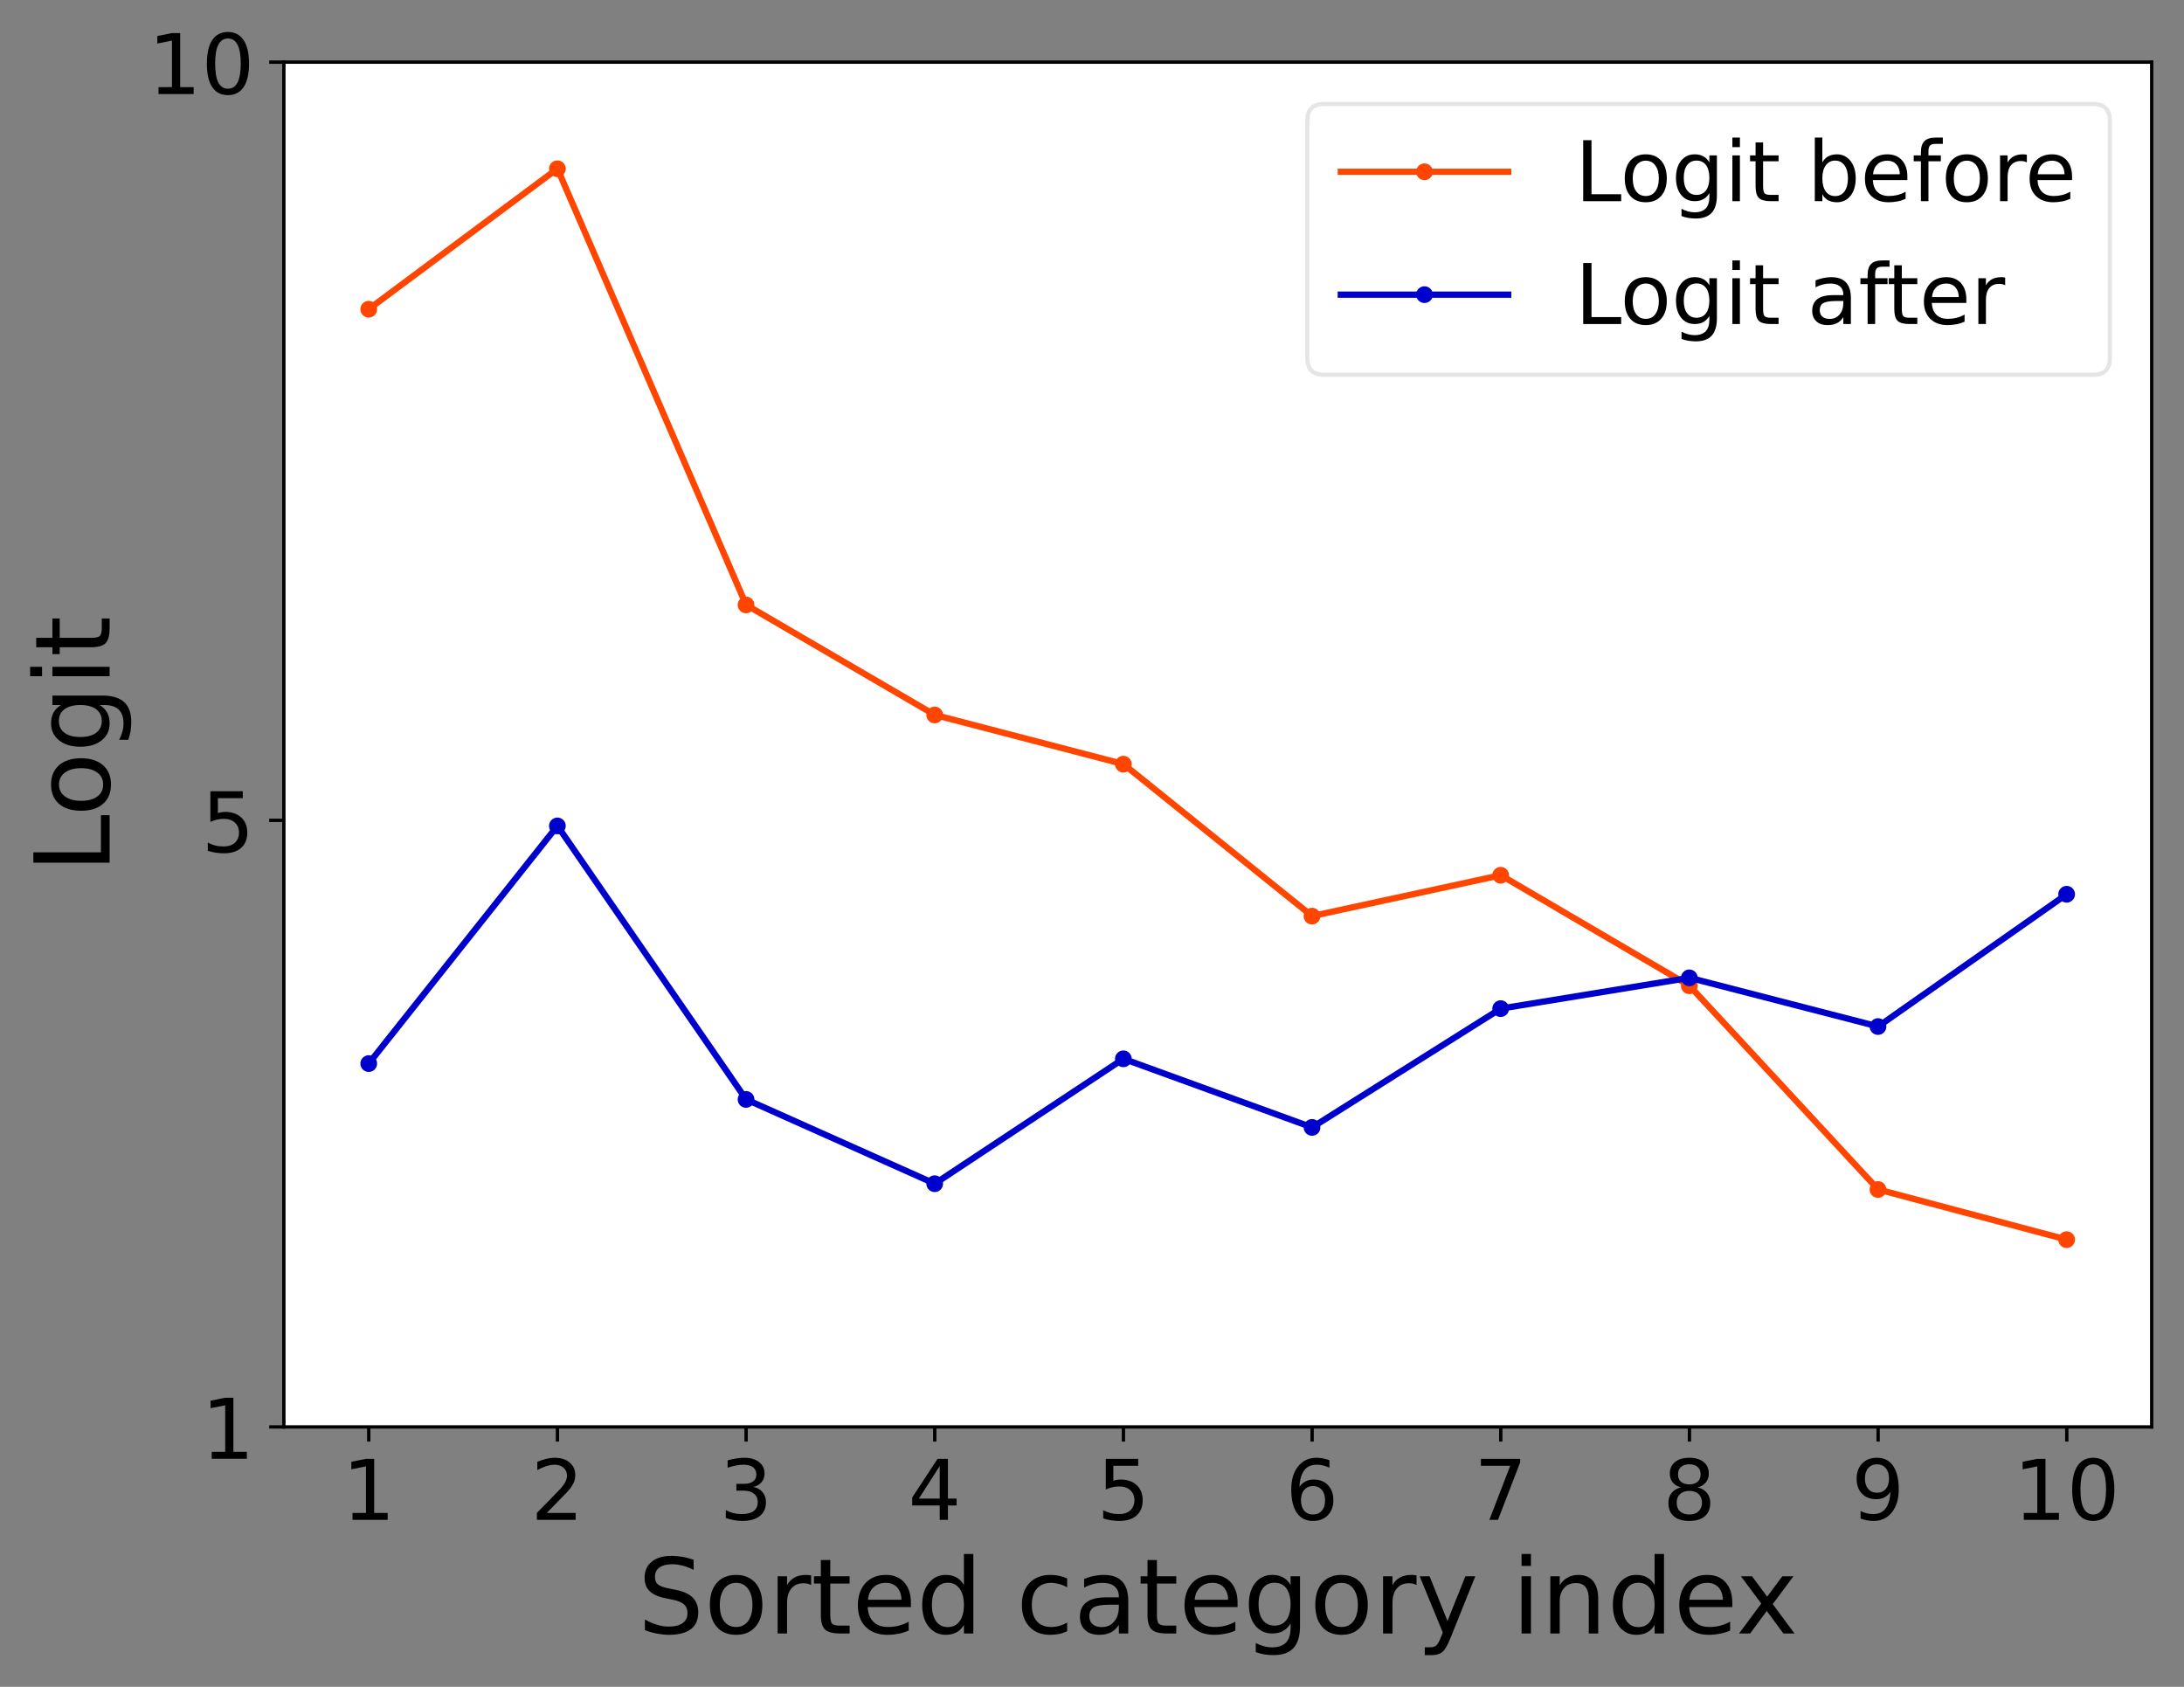 <?xml version="1.0" encoding="UTF-8"?>
<svg xmlns="http://www.w3.org/2000/svg" xmlns:xlink="http://www.w3.org/1999/xlink" width="521.441pt" height="402.724pt" viewBox="0 0 521.441 402.724" version="1.2">
<rect x="0" y="0" width="521.441" height="402.724" fill="#808080" stroke="none"/>
<defs>
<g>
<symbol overflow="visible" id="glyph0-0">
<path style="stroke:none;" d="M 2.477 -1.66 L 5.695 -1.66 L 5.695 -12.766 L 2.199 -12.066 L 2.199 -13.863 L 5.676 -14.562 L 7.652 -14.562 L 7.652 -1.66 L 10.867 -1.66 L 10.867 0 L 2.477 0 Z M 2.477 -1.66 "/>
</symbol>
<symbol overflow="visible" id="glyph0-1">
<path style="stroke:none;" d="M 3.836 -1.66 L 10.707 -1.66 L 10.707 0 L 1.457 0 L 1.457 -1.66 C 2.199 -2.418 3.215 -3.457 4.516 -4.773 C 5.793 -6.074 6.613 -6.914 6.953 -7.293 C 7.594 -7.992 8.031 -8.59 8.27 -9.09 C 8.512 -9.57 8.652 -10.07 8.652 -10.547 C 8.652 -11.309 8.371 -11.945 7.832 -12.426 C 7.293 -12.906 6.594 -13.164 5.715 -13.164 C 5.094 -13.164 4.434 -13.047 3.758 -12.848 C 3.078 -12.625 2.336 -12.309 1.559 -11.867 L 1.559 -13.863 C 2.359 -14.184 3.098 -14.426 3.777 -14.586 C 4.457 -14.746 5.094 -14.824 5.676 -14.824 C 7.172 -14.824 8.371 -14.445 9.27 -13.684 C 10.168 -12.926 10.629 -11.926 10.629 -10.668 C 10.629 -10.07 10.508 -9.488 10.289 -8.969 C 10.07 -8.43 9.668 -7.793 9.07 -7.074 C 8.91 -6.871 8.391 -6.332 7.512 -5.434 C 6.633 -4.535 5.414 -3.277 3.836 -1.66 Z M 3.836 -1.66 "/>
</symbol>
<symbol overflow="visible" id="glyph0-2">
<path style="stroke:none;" d="M 8.109 -7.852 C 9.051 -7.652 9.789 -7.23 10.309 -6.594 C 10.828 -5.953 11.109 -5.156 11.109 -4.234 C 11.109 -2.797 10.609 -1.68 9.629 -0.898 C 8.629 -0.121 7.23 0.258 5.414 0.258 C 4.793 0.258 4.156 0.199 3.516 0.078 C 2.875 -0.02 2.199 -0.199 1.52 -0.441 L 1.52 -2.336 C 2.059 -2.02 2.656 -1.777 3.316 -1.617 C 3.957 -1.457 4.637 -1.379 5.355 -1.379 C 6.594 -1.379 7.531 -1.617 8.172 -2.098 C 8.812 -2.578 9.148 -3.297 9.148 -4.234 C 9.148 -5.074 8.852 -5.754 8.25 -6.234 C 7.652 -6.711 6.812 -6.973 5.734 -6.973 L 4.035 -6.973 L 4.035 -8.59 L 5.812 -8.59 C 6.773 -8.59 7.512 -8.77 8.031 -9.172 C 8.551 -9.551 8.812 -10.109 8.812 -10.848 C 8.812 -11.586 8.531 -12.168 8.012 -12.566 C 7.473 -12.965 6.711 -13.164 5.734 -13.164 C 5.195 -13.164 4.613 -13.105 3.996 -12.984 C 3.375 -12.867 2.695 -12.688 1.957 -12.445 L 1.957 -14.203 C 2.695 -14.406 3.395 -14.562 4.055 -14.664 C 4.695 -14.766 5.312 -14.824 5.914 -14.824 C 7.391 -14.824 8.57 -14.484 9.449 -13.805 C 10.328 -13.125 10.77 -12.207 10.77 -11.047 C 10.77 -10.25 10.527 -9.57 10.07 -9.012 C 9.609 -8.449 8.949 -8.051 8.109 -7.852 Z M 8.109 -7.852 "/>
</symbol>
<symbol overflow="visible" id="glyph0-3">
<path style="stroke:none;" d="M 7.551 -12.848 L 2.578 -5.074 L 7.551 -5.074 Z M 7.031 -14.562 L 9.512 -14.562 L 9.512 -5.074 L 11.586 -5.074 L 11.586 -3.438 L 9.512 -3.438 L 9.512 0 L 7.551 0 L 7.551 -3.438 L 0.98 -3.438 L 0.98 -5.336 Z M 7.031 -14.562 "/>
</symbol>
<symbol overflow="visible" id="glyph0-4">
<path style="stroke:none;" d="M 2.156 -14.562 L 9.891 -14.562 L 9.891 -12.906 L 3.957 -12.906 L 3.957 -9.328 C 4.234 -9.43 4.535 -9.512 4.816 -9.551 C 5.094 -9.59 5.395 -9.629 5.676 -9.629 C 7.293 -9.629 8.57 -9.172 9.531 -8.293 C 10.488 -7.391 10.969 -6.191 10.969 -4.676 C 10.969 -3.098 10.469 -1.879 9.488 -1.02 C 8.512 -0.16 7.133 0.258 5.375 0.258 C 4.754 0.258 4.137 0.199 3.496 0.121 C 2.855 0.02 2.219 -0.121 1.539 -0.34 L 1.539 -2.316 C 2.117 -1.996 2.719 -1.758 3.355 -1.598 C 3.977 -1.438 4.637 -1.379 5.336 -1.379 C 6.453 -1.379 7.352 -1.66 8.012 -2.258 C 8.652 -2.855 8.992 -3.656 8.992 -4.676 C 8.992 -5.676 8.652 -6.473 8.012 -7.074 C 7.352 -7.672 6.453 -7.973 5.336 -7.973 C 4.816 -7.973 4.277 -7.91 3.758 -7.793 C 3.238 -7.672 2.695 -7.492 2.156 -7.254 Z M 2.156 -14.562 "/>
</symbol>
<symbol overflow="visible" id="glyph0-5">
<path style="stroke:none;" d="M 6.594 -8.07 C 5.715 -8.07 5.016 -7.75 4.496 -7.152 C 3.977 -6.555 3.715 -5.715 3.715 -4.676 C 3.715 -3.617 3.977 -2.777 4.496 -2.176 C 5.016 -1.578 5.715 -1.277 6.594 -1.277 C 7.473 -1.277 8.172 -1.578 8.691 -2.176 C 9.211 -2.777 9.469 -3.617 9.469 -4.676 C 9.469 -5.715 9.211 -6.555 8.691 -7.152 C 8.172 -7.75 7.473 -8.07 6.594 -8.07 Z M 10.508 -14.246 L 10.508 -12.445 C 10.008 -12.688 9.512 -12.867 9.012 -12.984 C 8.492 -13.105 7.992 -13.164 7.512 -13.164 C 6.191 -13.164 5.195 -12.727 4.516 -11.848 C 3.836 -10.969 3.438 -9.629 3.355 -7.871 C 3.734 -8.43 4.215 -8.871 4.793 -9.172 C 5.375 -9.469 6.012 -9.629 6.711 -9.629 C 8.172 -9.629 9.328 -9.172 10.168 -8.293 C 11.008 -7.41 11.449 -6.191 11.449 -4.676 C 11.449 -3.176 10.988 -1.977 10.109 -1.078 C 9.23 -0.18 8.051 0.258 6.594 0.258 C 4.914 0.258 3.617 -0.379 2.738 -1.66 C 1.84 -2.938 1.398 -4.816 1.398 -7.273 C 1.398 -9.57 1.938 -11.406 3.035 -12.766 C 4.117 -14.125 5.594 -14.824 7.434 -14.824 C 7.91 -14.824 8.41 -14.766 8.93 -14.684 C 9.43 -14.586 9.949 -14.445 10.508 -14.246 Z M 10.508 -14.246 "/>
</symbol>
<symbol overflow="visible" id="glyph0-6">
<path style="stroke:none;" d="M 1.637 -14.562 L 11.008 -14.562 L 11.008 -13.727 L 5.715 0 L 3.656 0 L 8.629 -12.906 L 1.637 -12.906 Z M 1.637 -14.562 "/>
</symbol>
<symbol overflow="visible" id="glyph0-7">
<path style="stroke:none;" d="M 6.352 -6.914 C 5.414 -6.914 4.676 -6.652 4.137 -6.152 C 3.598 -5.652 3.336 -4.977 3.336 -4.094 C 3.336 -3.215 3.598 -2.516 4.137 -2.02 C 4.676 -1.52 5.414 -1.277 6.352 -1.277 C 7.273 -1.277 8.012 -1.52 8.551 -2.039 C 9.09 -2.539 9.371 -3.215 9.371 -4.094 C 9.371 -4.977 9.09 -5.652 8.57 -6.152 C 8.031 -6.652 7.293 -6.914 6.352 -6.914 Z M 4.375 -7.75 C 3.535 -7.953 2.875 -8.352 2.398 -8.93 C 1.918 -9.512 1.699 -10.211 1.699 -11.047 C 1.699 -12.207 2.098 -13.125 2.938 -13.805 C 3.758 -14.484 4.895 -14.824 6.352 -14.824 C 7.793 -14.824 8.93 -14.484 9.77 -13.805 C 10.59 -13.125 11.008 -12.207 11.008 -11.047 C 11.008 -10.211 10.77 -9.512 10.289 -8.93 C 9.809 -8.352 9.172 -7.953 8.332 -7.75 C 9.27 -7.531 10.008 -7.094 10.547 -6.453 C 11.066 -5.812 11.348 -5.016 11.348 -4.094 C 11.348 -2.676 10.91 -1.598 10.051 -0.859 C 9.172 -0.102 7.93 0.258 6.332 0.258 C 4.734 0.258 3.496 -0.102 2.637 -0.859 C 1.777 -1.598 1.359 -2.676 1.359 -4.094 C 1.359 -5.016 1.617 -5.812 2.156 -6.453 C 2.676 -7.094 3.418 -7.531 4.375 -7.75 Z M 3.656 -10.867 C 3.656 -10.109 3.875 -9.512 4.355 -9.09 C 4.836 -8.672 5.492 -8.473 6.352 -8.473 C 7.191 -8.473 7.852 -8.672 8.332 -9.09 C 8.812 -9.512 9.051 -10.109 9.051 -10.867 C 9.051 -11.629 8.812 -12.207 8.332 -12.625 C 7.852 -13.047 7.191 -13.266 6.352 -13.266 C 5.492 -13.266 4.836 -13.047 4.355 -12.625 C 3.875 -12.207 3.656 -11.629 3.656 -10.867 Z M 3.656 -10.867 "/>
</symbol>
<symbol overflow="visible" id="glyph0-8">
<path style="stroke:none;" d="M 2.199 -0.301 L 2.199 -2.098 C 2.676 -1.859 3.176 -1.68 3.695 -1.559 C 4.195 -1.438 4.695 -1.379 5.195 -1.379 C 6.473 -1.379 7.473 -1.797 8.152 -2.676 C 8.832 -3.555 9.23 -4.875 9.352 -6.672 C 8.949 -6.113 8.473 -5.676 7.91 -5.375 C 7.332 -5.074 6.691 -4.934 5.992 -4.934 C 4.516 -4.934 3.355 -5.375 2.516 -6.254 C 1.68 -7.133 1.258 -8.332 1.258 -9.871 C 1.258 -11.348 1.699 -12.547 2.578 -13.465 C 3.457 -14.363 4.637 -14.824 6.113 -14.824 C 7.793 -14.824 9.09 -14.164 9.969 -12.887 C 10.848 -11.586 11.309 -9.711 11.309 -7.273 C 11.309 -4.953 10.75 -3.137 9.668 -1.777 C 8.57 -0.418 7.113 0.258 5.273 0.258 C 4.773 0.258 4.277 0.199 3.777 0.121 C 3.258 0.039 2.738 -0.102 2.199 -0.301 Z M 6.113 -6.473 C 6.992 -6.473 7.691 -6.773 8.211 -7.371 C 8.73 -7.973 8.992 -8.812 8.992 -9.871 C 8.992 -10.91 8.73 -11.746 8.211 -12.348 C 7.691 -12.945 6.992 -13.266 6.113 -13.266 C 5.234 -13.266 4.535 -12.945 4.016 -12.348 C 3.496 -11.746 3.238 -10.91 3.238 -9.871 C 3.238 -8.812 3.496 -7.973 4.016 -7.371 C 4.535 -6.773 5.234 -6.473 6.113 -6.473 Z M 6.113 -6.473 "/>
</symbol>
<symbol overflow="visible" id="glyph0-9">
<path style="stroke:none;" d="M 6.352 -13.266 C 5.336 -13.266 4.574 -12.766 4.055 -11.766 C 3.535 -10.77 3.297 -9.27 3.297 -7.273 C 3.297 -5.273 3.535 -3.777 4.055 -2.777 C 4.574 -1.777 5.336 -1.277 6.352 -1.277 C 7.371 -1.277 8.133 -1.777 8.652 -2.777 C 9.148 -3.777 9.41 -5.273 9.41 -7.273 C 9.41 -9.27 9.148 -10.77 8.652 -11.766 C 8.133 -12.766 7.371 -13.266 6.352 -13.266 Z M 6.352 -14.824 C 7.973 -14.824 9.211 -14.164 10.09 -12.887 C 10.949 -11.586 11.387 -9.711 11.387 -7.273 C 11.387 -4.816 10.949 -2.938 10.09 -1.66 C 9.211 -0.379 7.973 0.258 6.332 0.258 C 4.695 0.258 3.457 -0.379 2.598 -1.66 C 1.738 -2.938 1.32 -4.816 1.32 -7.273 C 1.32 -9.711 1.738 -11.586 2.598 -12.887 C 3.457 -14.164 4.715 -14.824 6.352 -14.824 Z M 6.352 -14.824 "/>
</symbol>
<symbol overflow="visible" id="glyph0-10">
<path style="stroke:none;" d="M 1.957 -14.562 L 3.938 -14.562 L 3.938 -1.66 L 11.027 -1.66 L 11.027 0 L 1.957 0 Z M 1.957 -14.562 "/>
</symbol>
<symbol overflow="visible" id="glyph0-11">
<path style="stroke:none;" d="M 6.113 -9.668 C 5.156 -9.668 4.395 -9.289 3.836 -8.531 C 3.277 -7.773 2.996 -6.754 2.996 -5.453 C 2.996 -4.137 3.258 -3.117 3.816 -2.359 C 4.375 -1.598 5.133 -1.238 6.113 -1.238 C 7.074 -1.238 7.832 -1.598 8.391 -2.359 C 8.949 -3.117 9.23 -4.137 9.23 -5.453 C 9.23 -6.734 8.949 -7.773 8.391 -8.531 C 7.832 -9.289 7.074 -9.668 6.113 -9.668 Z M 6.113 -11.188 C 7.672 -11.188 8.891 -10.668 9.789 -9.668 C 10.668 -8.652 11.129 -7.254 11.129 -5.453 C 11.129 -3.656 10.668 -2.258 9.789 -1.258 C 8.891 -0.238 7.672 0.258 6.113 0.258 C 4.535 0.258 3.297 -0.238 2.418 -1.258 C 1.539 -2.258 1.098 -3.656 1.098 -5.453 C 1.098 -7.254 1.539 -8.652 2.418 -9.668 C 3.297 -10.668 4.535 -11.188 6.113 -11.188 Z M 6.113 -11.188 "/>
</symbol>
<symbol overflow="visible" id="glyph0-12">
<path style="stroke:none;" d="M 9.07 -5.594 C 9.07 -6.871 8.789 -7.891 8.27 -8.609 C 7.73 -9.328 6.973 -9.691 6.012 -9.691 C 5.055 -9.691 4.297 -9.328 3.758 -8.609 C 3.215 -7.891 2.957 -6.871 2.957 -5.594 C 2.957 -4.297 3.215 -3.297 3.758 -2.578 C 4.297 -1.859 5.055 -1.5 6.012 -1.5 C 6.973 -1.5 7.73 -1.859 8.27 -2.578 C 8.789 -3.297 9.07 -4.297 9.07 -5.594 Z M 10.867 -1.359 C 10.867 0.48 10.449 1.859 9.629 2.777 C 8.789 3.676 7.531 4.137 5.832 4.137 C 5.195 4.137 4.613 4.074 4.055 3.996 C 3.496 3.895 2.938 3.758 2.418 3.555 L 2.418 1.816 C 2.938 2.098 3.457 2.297 3.977 2.438 C 4.496 2.578 5.016 2.656 5.555 2.656 C 6.711 2.656 7.594 2.336 8.191 1.738 C 8.77 1.117 9.07 0.199 9.07 -1.039 L 9.07 -1.918 C 8.691 -1.277 8.211 -0.801 7.633 -0.48 C 7.051 -0.16 6.375 0 5.574 0 C 4.215 0 3.137 -0.5 2.316 -1.52 C 1.5 -2.539 1.098 -3.895 1.098 -5.594 C 1.098 -7.273 1.5 -8.629 2.316 -9.648 C 3.137 -10.668 4.215 -11.188 5.574 -11.188 C 6.375 -11.188 7.051 -11.027 7.633 -10.707 C 8.211 -10.391 8.691 -9.91 9.07 -9.27 L 9.07 -10.93 L 10.867 -10.93 Z M 10.867 -1.359 "/>
</symbol>
<symbol overflow="visible" id="glyph0-13">
<path style="stroke:none;" d="M 1.879 -10.93 L 3.676 -10.93 L 3.676 0 L 1.879 0 Z M 1.879 -15.184 L 3.676 -15.184 L 3.676 -12.906 L 1.879 -12.906 Z M 1.879 -15.184 "/>
</symbol>
<symbol overflow="visible" id="glyph0-14">
<path style="stroke:none;" d="M 3.656 -14.023 L 3.656 -10.93 L 7.352 -10.93 L 7.352 -9.531 L 3.656 -9.531 L 3.656 -3.598 C 3.656 -2.695 3.777 -2.117 4.016 -1.879 C 4.254 -1.617 4.754 -1.5 5.516 -1.5 L 7.352 -1.5 L 7.352 0 L 5.516 0 C 4.117 0 3.156 -0.258 2.637 -0.777 C 2.117 -1.297 1.859 -2.238 1.859 -3.598 L 1.859 -9.531 L 0.539 -9.531 L 0.539 -10.93 L 1.859 -10.93 L 1.859 -14.023 Z M 3.656 -14.023 "/>
</symbol>
<symbol overflow="visible" id="glyph0-15">
<path style="stroke:none;" d=""/>
</symbol>
<symbol overflow="visible" id="glyph0-16">
<path style="stroke:none;" d="M 9.73 -5.453 C 9.73 -6.773 9.449 -7.793 8.91 -8.551 C 8.352 -9.309 7.613 -9.691 6.672 -9.691 C 5.715 -9.691 4.977 -9.309 4.434 -8.551 C 3.875 -7.793 3.617 -6.773 3.617 -5.453 C 3.617 -4.137 3.875 -3.098 4.434 -2.336 C 4.977 -1.578 5.715 -1.219 6.672 -1.219 C 7.613 -1.219 8.352 -1.578 8.91 -2.336 C 9.449 -3.098 9.73 -4.137 9.73 -5.453 Z M 3.617 -9.27 C 3.977 -9.91 4.457 -10.391 5.035 -10.707 C 5.613 -11.027 6.312 -11.188 7.113 -11.188 C 8.43 -11.188 9.512 -10.648 10.348 -9.609 C 11.168 -8.551 11.586 -7.172 11.586 -5.453 C 11.586 -3.734 11.168 -2.336 10.348 -1.297 C 9.512 -0.258 8.43 0.258 7.113 0.258 C 6.312 0.258 5.613 0.102 5.035 -0.199 C 4.457 -0.5 3.977 -0.98 3.617 -1.637 L 3.617 0 L 1.816 0 L 1.816 -15.184 L 3.617 -15.184 Z M 3.617 -9.27 "/>
</symbol>
<symbol overflow="visible" id="glyph0-17">
<path style="stroke:none;" d="M 11.227 -5.914 L 11.227 -5.035 L 2.977 -5.035 C 3.059 -3.797 3.418 -2.836 4.094 -2.199 C 4.754 -1.559 5.676 -1.238 6.871 -1.238 C 7.551 -1.238 8.23 -1.32 8.871 -1.477 C 9.512 -1.637 10.168 -1.898 10.809 -2.258 L 10.809 -0.559 C 10.168 -0.281 9.512 -0.059 8.832 0.059 C 8.152 0.18 7.453 0.258 6.773 0.258 C 5.016 0.258 3.637 -0.238 2.617 -1.238 C 1.598 -2.238 1.098 -3.617 1.098 -5.355 C 1.098 -7.133 1.578 -8.551 2.539 -9.609 C 3.496 -10.648 4.816 -11.188 6.453 -11.188 C 7.93 -11.188 9.09 -10.707 9.949 -9.77 C 10.789 -8.812 11.227 -7.531 11.227 -5.914 Z M 9.43 -6.434 C 9.41 -7.41 9.129 -8.191 8.609 -8.789 C 8.07 -9.371 7.352 -9.668 6.473 -9.668 C 5.473 -9.668 4.676 -9.371 4.074 -8.812 C 3.477 -8.25 3.117 -7.453 3.035 -6.434 Z M 9.43 -6.434 "/>
</symbol>
<symbol overflow="visible" id="glyph0-18">
<path style="stroke:none;" d="M 7.41 -15.184 L 7.41 -13.684 L 5.695 -13.684 C 5.055 -13.684 4.594 -13.547 4.355 -13.285 C 4.094 -13.027 3.977 -12.566 3.977 -11.887 L 3.977 -10.93 L 6.934 -10.93 L 6.934 -9.531 L 3.977 -9.531 L 3.977 0 L 2.176 0 L 2.176 -9.531 L 0.461 -9.531 L 0.461 -10.93 L 2.176 -10.93 L 2.176 -11.688 C 2.176 -12.887 2.457 -13.785 3.016 -14.344 C 3.574 -14.902 4.477 -15.184 5.715 -15.184 Z M 7.41 -15.184 "/>
</symbol>
<symbol overflow="visible" id="glyph0-19">
<path style="stroke:none;" d="M 8.211 -9.25 C 8.012 -9.371 7.793 -9.449 7.551 -9.512 C 7.312 -9.551 7.051 -9.59 6.773 -9.59 C 5.754 -9.59 4.977 -9.25 4.434 -8.59 C 3.875 -7.93 3.617 -6.992 3.617 -5.754 L 3.617 0 L 1.816 0 L 1.816 -10.93 L 3.617 -10.93 L 3.617 -9.23 C 3.977 -9.891 4.477 -10.391 5.074 -10.707 C 5.676 -11.027 6.414 -11.188 7.293 -11.188 C 7.41 -11.188 7.551 -11.168 7.711 -11.168 C 7.852 -11.148 8.012 -11.129 8.211 -11.09 Z M 8.211 -9.25 "/>
</symbol>
<symbol overflow="visible" id="glyph0-20">
<path style="stroke:none;" d="M 6.852 -5.492 C 5.395 -5.492 4.395 -5.312 3.836 -4.996 C 3.277 -4.656 2.996 -4.094 2.996 -3.297 C 2.996 -2.656 3.195 -2.137 3.617 -1.777 C 4.035 -1.398 4.613 -1.219 5.336 -1.219 C 6.332 -1.219 7.133 -1.559 7.73 -2.277 C 8.332 -2.977 8.629 -3.914 8.629 -5.094 L 8.629 -5.492 Z M 10.43 -6.234 L 10.43 0 L 8.629 0 L 8.629 -1.66 C 8.211 -0.98 7.691 -0.5 7.094 -0.199 C 6.492 0.102 5.734 0.258 4.855 0.258 C 3.734 0.258 2.836 -0.039 2.176 -0.66 C 1.52 -1.277 1.199 -2.117 1.199 -3.176 C 1.199 -4.395 1.598 -5.312 2.438 -5.953 C 3.258 -6.574 4.477 -6.895 6.113 -6.895 L 8.629 -6.895 L 8.629 -7.074 C 8.629 -7.891 8.352 -8.531 7.812 -8.992 C 7.273 -9.43 6.512 -9.668 5.535 -9.668 C 4.895 -9.668 4.297 -9.59 3.695 -9.43 C 3.098 -9.27 2.539 -9.051 1.996 -8.77 L 1.996 -10.43 C 2.637 -10.668 3.277 -10.867 3.895 -10.988 C 4.516 -11.109 5.113 -11.188 5.715 -11.188 C 7.293 -11.188 8.473 -10.77 9.25 -9.949 C 10.027 -9.129 10.43 -7.891 10.43 -6.234 Z M 10.43 -6.234 "/>
</symbol>
<symbol overflow="visible" id="glyph1-0">
<path style="stroke:none;" d="M 13.359 -17.605 L 13.359 -15.207 C 12.41 -15.656 11.539 -15.984 10.715 -16.207 C 9.863 -16.406 9.066 -16.531 8.316 -16.531 C 6.969 -16.531 5.918 -16.258 5.195 -15.758 C 4.469 -15.234 4.121 -14.484 4.121 -13.535 C 4.121 -12.738 4.344 -12.113 4.844 -11.711 C 5.32 -11.289 6.242 -10.965 7.594 -10.715 L 9.09 -10.414 C 10.914 -10.062 12.262 -9.441 13.137 -8.566 C 14.012 -7.668 14.461 -6.492 14.461 -5.02 C 14.461 -3.246 13.859 -1.922 12.688 -1.023 C 11.488 -0.125 9.766 0.324 7.492 0.324 C 6.617 0.324 5.695 0.227 4.719 0.051 C 3.746 -0.125 2.746 -0.398 1.723 -0.801 L 1.723 -3.348 C 2.723 -2.773 3.695 -2.348 4.645 -2.074 C 5.594 -1.773 6.543 -1.648 7.492 -1.648 C 8.891 -1.648 9.965 -1.922 10.738 -2.473 C 11.488 -3.023 11.887 -3.797 11.887 -4.844 C 11.887 -5.742 11.613 -6.441 11.062 -6.941 C 10.516 -7.441 9.613 -7.816 8.367 -8.066 L 6.867 -8.367 C 5.02 -8.715 3.695 -9.289 2.871 -10.09 C 2.047 -10.863 1.648 -11.938 1.648 -13.336 C 1.648 -14.934 2.199 -16.207 3.348 -17.133 C 4.469 -18.055 6.043 -18.531 8.043 -18.531 C 8.891 -18.531 9.738 -18.457 10.637 -18.305 C 11.512 -18.156 12.41 -17.906 13.359 -17.605 Z M 13.359 -17.605 "/>
</symbol>
<symbol overflow="visible" id="glyph1-1">
<path style="stroke:none;" d="M 7.641 -12.086 C 6.441 -12.086 5.492 -11.613 4.793 -10.664 C 4.094 -9.715 3.746 -8.441 3.746 -6.816 C 3.746 -5.168 4.07 -3.895 4.77 -2.945 C 5.469 -1.996 6.418 -1.547 7.641 -1.547 C 8.84 -1.547 9.789 -1.996 10.488 -2.945 C 11.188 -3.895 11.539 -5.168 11.539 -6.816 C 11.539 -8.414 11.188 -9.715 10.488 -10.664 C 9.789 -11.613 8.84 -12.086 7.641 -12.086 Z M 7.641 -13.984 C 9.59 -13.984 11.113 -13.336 12.238 -12.086 C 13.336 -10.812 13.91 -9.066 13.91 -6.816 C 13.91 -4.57 13.336 -2.82 12.238 -1.574 C 11.113 -0.301 9.59 0.324 7.641 0.324 C 5.668 0.324 4.121 -0.301 3.023 -1.574 C 1.922 -2.82 1.375 -4.57 1.375 -6.816 C 1.375 -9.066 1.922 -10.812 3.023 -12.086 C 4.121 -13.336 5.668 -13.984 7.641 -13.984 Z M 7.641 -13.984 "/>
</symbol>
<symbol overflow="visible" id="glyph1-2">
<path style="stroke:none;" d="M 10.266 -11.562 C 10.016 -11.711 9.738 -11.812 9.441 -11.887 C 9.141 -11.938 8.816 -11.988 8.465 -11.988 C 7.191 -11.988 6.219 -11.562 5.543 -10.738 C 4.844 -9.914 4.52 -8.742 4.52 -7.191 L 4.52 0 L 2.273 0 L 2.273 -13.66 L 4.52 -13.66 L 4.52 -11.539 C 4.969 -12.363 5.594 -12.984 6.344 -13.387 C 7.094 -13.785 8.016 -13.984 9.113 -13.984 C 9.266 -13.984 9.441 -13.961 9.641 -13.961 C 9.816 -13.934 10.016 -13.91 10.266 -13.859 Z M 10.266 -11.562 "/>
</symbol>
<symbol overflow="visible" id="glyph1-3">
<path style="stroke:none;" d="M 4.57 -17.531 L 4.57 -13.66 L 9.191 -13.66 L 9.191 -11.914 L 4.57 -11.914 L 4.57 -4.496 C 4.57 -3.371 4.719 -2.648 5.02 -2.348 C 5.32 -2.023 5.945 -1.871 6.895 -1.871 L 9.191 -1.871 L 9.191 0 L 6.895 0 C 5.145 0 3.945 -0.324 3.297 -0.973 C 2.648 -1.625 2.324 -2.797 2.324 -4.496 L 2.324 -11.914 L 0.676 -11.914 L 0.676 -13.66 L 2.324 -13.66 L 2.324 -17.531 Z M 4.57 -17.531 "/>
</symbol>
<symbol overflow="visible" id="glyph1-4">
<path style="stroke:none;" d="M 14.035 -7.391 L 14.035 -6.293 L 3.723 -6.293 C 3.82 -4.746 4.27 -3.547 5.121 -2.746 C 5.945 -1.949 7.094 -1.547 8.59 -1.547 C 9.441 -1.547 10.289 -1.648 11.09 -1.848 C 11.887 -2.047 12.711 -2.371 13.512 -2.82 L 13.512 -0.699 C 12.711 -0.352 11.887 -0.074 11.039 0.074 C 10.188 0.227 9.316 0.324 8.465 0.324 C 6.27 0.324 4.547 -0.301 3.273 -1.547 C 1.996 -2.797 1.375 -4.52 1.375 -6.691 C 1.375 -8.914 1.973 -10.688 3.172 -12.012 C 4.371 -13.312 6.02 -13.984 8.066 -13.984 C 9.914 -13.984 11.363 -13.387 12.438 -12.211 C 13.484 -11.012 14.035 -9.414 14.035 -7.391 Z M 11.789 -8.043 C 11.762 -9.266 11.414 -10.238 10.762 -10.988 C 10.09 -11.711 9.191 -12.086 8.09 -12.086 C 6.844 -12.086 5.844 -11.711 5.094 -11.012 C 4.344 -10.312 3.895 -9.316 3.797 -8.043 Z M 11.789 -8.043 "/>
</symbol>
<symbol overflow="visible" id="glyph1-5">
<path style="stroke:none;" d="M 11.336 -11.586 L 11.336 -18.98 L 13.586 -18.98 L 13.586 0 L 11.336 0 L 11.336 -2.047 C 10.863 -1.223 10.266 -0.625 9.539 -0.25 C 8.816 0.125 7.965 0.324 6.969 0.324 C 5.32 0.324 3.973 -0.324 2.922 -1.625 C 1.871 -2.922 1.375 -4.672 1.375 -6.816 C 1.375 -8.965 1.871 -10.688 2.922 -12.012 C 3.973 -13.312 5.32 -13.984 6.969 -13.984 C 7.965 -13.984 8.816 -13.785 9.539 -13.387 C 10.266 -12.984 10.863 -12.387 11.336 -11.586 Z M 3.695 -6.816 C 3.695 -5.168 4.02 -3.871 4.695 -2.922 C 5.371 -1.973 6.293 -1.523 7.492 -1.523 C 8.691 -1.523 9.613 -1.973 10.312 -2.922 C 10.988 -3.871 11.336 -5.168 11.336 -6.816 C 11.336 -8.465 10.988 -9.738 10.312 -10.688 C 9.613 -11.637 8.691 -12.113 7.492 -12.113 C 6.293 -12.113 5.371 -11.637 4.695 -10.688 C 4.02 -9.738 3.695 -8.465 3.695 -6.816 Z M 3.695 -6.816 "/>
</symbol>
<symbol overflow="visible" id="glyph1-6">
<path style="stroke:none;" d=""/>
</symbol>
<symbol overflow="visible" id="glyph1-7">
<path style="stroke:none;" d="M 12.188 -13.137 L 12.188 -11.039 C 11.539 -11.387 10.914 -11.637 10.266 -11.812 C 9.613 -11.988 8.992 -12.086 8.34 -12.086 C 6.895 -12.086 5.742 -11.613 4.945 -10.688 C 4.145 -9.766 3.746 -8.465 3.746 -6.816 C 3.746 -5.145 4.145 -3.848 4.945 -2.922 C 5.742 -1.996 6.895 -1.547 8.34 -1.547 C 8.992 -1.547 9.613 -1.625 10.266 -1.797 C 10.914 -1.973 11.539 -2.246 12.188 -2.598 L 12.188 -0.523 C 11.539 -0.227 10.887 0 10.238 0.125 C 9.566 0.25 8.84 0.324 8.09 0.324 C 6.043 0.324 4.395 -0.301 3.195 -1.598 C 1.973 -2.871 1.375 -4.621 1.375 -6.816 C 1.375 -9.039 1.973 -10.789 3.195 -12.062 C 4.422 -13.336 6.094 -13.984 8.242 -13.984 C 8.941 -13.984 9.613 -13.91 10.266 -13.762 C 10.914 -13.609 11.562 -13.41 12.188 -13.137 Z M 12.188 -13.137 "/>
</symbol>
<symbol overflow="visible" id="glyph1-8">
<path style="stroke:none;" d="M 8.566 -6.867 C 6.742 -6.867 5.492 -6.645 4.793 -6.242 C 4.094 -5.82 3.746 -5.121 3.746 -4.121 C 3.746 -3.32 3.996 -2.672 4.52 -2.223 C 5.043 -1.75 5.77 -1.523 6.668 -1.523 C 7.918 -1.523 8.914 -1.949 9.664 -2.848 C 10.414 -3.723 10.789 -4.895 10.789 -6.367 L 10.789 -6.867 Z M 13.035 -7.793 L 13.035 0 L 10.789 0 L 10.789 -2.074 C 10.266 -1.223 9.613 -0.625 8.867 -0.25 C 8.117 0.125 7.168 0.324 6.07 0.324 C 4.672 0.324 3.547 -0.051 2.723 -0.824 C 1.898 -1.598 1.5 -2.648 1.5 -3.973 C 1.5 -5.492 1.996 -6.645 3.047 -7.441 C 4.07 -8.215 5.594 -8.617 7.641 -8.617 L 10.789 -8.617 L 10.789 -8.84 C 10.789 -9.863 10.438 -10.664 9.766 -11.238 C 9.09 -11.789 8.141 -12.086 6.918 -12.086 C 6.117 -12.086 5.371 -11.988 4.621 -11.789 C 3.871 -11.586 3.172 -11.312 2.496 -10.965 L 2.496 -13.035 C 3.297 -13.336 4.094 -13.586 4.871 -13.734 C 5.645 -13.887 6.395 -13.984 7.141 -13.984 C 9.113 -13.984 10.59 -13.461 11.562 -12.438 C 12.535 -11.414 13.035 -9.863 13.035 -7.793 Z M 13.035 -7.793 "/>
</symbol>
<symbol overflow="visible" id="glyph1-9">
<path style="stroke:none;" d="M 11.336 -6.992 C 11.336 -8.59 10.988 -9.863 10.34 -10.762 C 9.664 -11.664 8.715 -12.113 7.516 -12.113 C 6.316 -12.113 5.371 -11.664 4.695 -10.762 C 4.02 -9.863 3.695 -8.59 3.695 -6.992 C 3.695 -5.371 4.02 -4.121 4.695 -3.223 C 5.371 -2.324 6.316 -1.871 7.516 -1.871 C 8.715 -1.871 9.664 -2.324 10.34 -3.223 C 10.988 -4.121 11.336 -5.371 11.336 -6.992 Z M 13.586 -1.699 C 13.586 0.598 13.062 2.324 12.035 3.473 C 10.988 4.594 9.414 5.168 7.293 5.168 C 6.492 5.168 5.77 5.094 5.07 4.996 C 4.371 4.871 3.672 4.695 3.023 4.445 L 3.023 2.273 C 3.672 2.621 4.32 2.871 4.969 3.047 C 5.617 3.223 6.27 3.32 6.941 3.32 C 8.391 3.32 9.488 2.922 10.238 2.172 C 10.965 1.398 11.336 0.25 11.336 -1.297 L 11.336 -2.398 C 10.863 -1.598 10.266 -1 9.539 -0.598 C 8.816 -0.199 7.965 0 6.969 0 C 5.27 0 3.922 -0.625 2.898 -1.898 C 1.871 -3.172 1.375 -4.871 1.375 -6.992 C 1.375 -9.09 1.871 -10.789 2.898 -12.062 C 3.922 -13.336 5.27 -13.984 6.969 -13.984 C 7.965 -13.984 8.816 -13.785 9.539 -13.387 C 10.266 -12.984 10.863 -12.387 11.336 -11.586 L 11.336 -13.66 L 13.586 -13.66 Z M 13.586 -1.699 "/>
</symbol>
<symbol overflow="visible" id="glyph1-10">
<path style="stroke:none;" d="M 8.043 1.25 C 7.391 2.848 6.77 3.922 6.168 4.422 C 5.57 4.918 4.77 5.168 3.77 5.168 L 1.973 5.168 L 1.973 3.297 L 3.297 3.297 C 3.895 3.297 4.371 3.148 4.719 2.848 C 5.07 2.547 5.445 1.871 5.867 0.773 L 6.27 -0.227 L 0.75 -13.66 L 3.121 -13.66 L 7.391 -2.973 L 11.664 -13.66 L 14.035 -13.66 Z M 8.043 1.25 "/>
</symbol>
<symbol overflow="visible" id="glyph1-11">
<path style="stroke:none;" d="M 2.348 -13.66 L 4.594 -13.66 L 4.594 0 L 2.348 0 Z M 2.348 -18.98 L 4.594 -18.98 L 4.594 -16.133 L 2.348 -16.133 Z M 2.348 -18.98 "/>
</symbol>
<symbol overflow="visible" id="glyph1-12">
<path style="stroke:none;" d="M 13.711 -8.242 L 13.711 0 L 11.461 0 L 11.461 -8.168 C 11.461 -9.465 11.188 -10.414 10.688 -11.062 C 10.188 -11.711 9.441 -12.035 8.441 -12.035 C 7.219 -12.035 6.27 -11.637 5.57 -10.863 C 4.871 -10.09 4.52 -9.039 4.52 -7.715 L 4.52 0 L 2.273 0 L 2.273 -13.66 L 4.52 -13.66 L 4.52 -11.539 C 5.043 -12.336 5.668 -12.961 6.418 -13.359 C 7.141 -13.762 7.992 -13.984 8.941 -13.984 C 10.488 -13.984 11.688 -13.484 12.488 -12.512 C 13.285 -11.539 13.711 -10.113 13.711 -8.242 Z M 13.711 -8.242 "/>
</symbol>
<symbol overflow="visible" id="glyph1-13">
<path style="stroke:none;" d="M 13.711 -13.66 L 8.766 -7.016 L 13.961 0 L 11.312 0 L 7.344 -5.371 L 3.371 0 L 0.723 0 L 6.02 -7.141 L 1.172 -13.66 L 3.82 -13.66 L 7.441 -8.789 L 11.062 -13.66 Z M 13.711 -13.66 "/>
</symbol>
<symbol overflow="visible" id="glyph2-0">
<path style="stroke:none;" d="M -18.207 -2.449 L -18.207 -4.918 L -2.074 -4.918 L -2.074 -13.785 L 0 -13.785 L 0 -2.449 Z M -18.207 -2.449 "/>
</symbol>
<symbol overflow="visible" id="glyph2-1">
<path style="stroke:none;" d="M -12.086 -7.641 C -12.086 -6.441 -11.613 -5.492 -10.664 -4.793 C -9.715 -4.094 -8.441 -3.746 -6.816 -3.746 C -5.168 -3.746 -3.895 -4.07 -2.945 -4.77 C -1.996 -5.469 -1.547 -6.418 -1.547 -7.641 C -1.547 -8.84 -1.996 -9.789 -2.945 -10.488 C -3.895 -11.188 -5.168 -11.539 -6.816 -11.539 C -8.414 -11.539 -9.715 -11.188 -10.664 -10.488 C -11.613 -9.789 -12.086 -8.84 -12.086 -7.641 Z M -13.984 -7.641 C -13.984 -9.59 -13.336 -11.113 -12.086 -12.238 C -10.812 -13.336 -9.066 -13.91 -6.816 -13.91 C -4.57 -13.91 -2.82 -13.336 -1.574 -12.238 C -0.301 -11.113 0.324 -9.59 0.324 -7.641 C 0.324 -5.668 -0.301 -4.121 -1.574 -3.023 C -2.82 -1.922 -4.57 -1.375 -6.816 -1.375 C -9.066 -1.375 -10.812 -1.922 -12.086 -3.023 C -13.336 -4.121 -13.984 -5.668 -13.984 -7.641 Z M -13.984 -7.641 "/>
</symbol>
<symbol overflow="visible" id="glyph2-2">
<path style="stroke:none;" d="M -6.992 -11.336 C -8.59 -11.336 -9.863 -10.988 -10.762 -10.34 C -11.664 -9.664 -12.113 -8.715 -12.113 -7.516 C -12.113 -6.316 -11.664 -5.371 -10.762 -4.695 C -9.863 -4.02 -8.59 -3.695 -6.992 -3.695 C -5.371 -3.695 -4.121 -4.02 -3.223 -4.695 C -2.324 -5.371 -1.871 -6.316 -1.871 -7.516 C -1.871 -8.715 -2.324 -9.664 -3.223 -10.34 C -4.121 -10.988 -5.371 -11.336 -6.992 -11.336 Z M -1.699 -13.586 C 0.598 -13.586 2.324 -13.062 3.473 -12.035 C 4.594 -10.988 5.168 -9.414 5.168 -7.293 C 5.168 -6.492 5.094 -5.77 4.996 -5.07 C 4.871 -4.371 4.695 -3.672 4.445 -3.023 L 2.273 -3.023 C 2.621 -3.672 2.871 -4.32 3.047 -4.969 C 3.223 -5.617 3.32 -6.27 3.32 -6.941 C 3.32 -8.391 2.922 -9.488 2.172 -10.238 C 1.398 -10.965 0.25 -11.336 -1.297 -11.336 L -2.398 -11.336 C -1.598 -10.863 -1 -10.266 -0.598 -9.539 C -0.199 -8.816 0 -7.965 0 -6.969 C 0 -5.27 -0.625 -3.922 -1.898 -2.898 C -3.172 -1.871 -4.871 -1.375 -6.992 -1.375 C -9.09 -1.375 -10.789 -1.871 -12.062 -2.898 C -13.336 -3.922 -13.984 -5.27 -13.984 -6.969 C -13.984 -7.965 -13.785 -8.816 -13.387 -9.539 C -12.984 -10.266 -12.387 -10.863 -11.586 -11.336 L -13.66 -11.336 L -13.66 -13.586 Z M -1.699 -13.586 "/>
</symbol>
<symbol overflow="visible" id="glyph2-3">
<path style="stroke:none;" d="M -13.66 -2.348 L -13.66 -4.594 L 0 -4.594 L 0 -2.348 Z M -18.98 -2.348 L -18.98 -4.594 L -16.133 -4.594 L -16.133 -2.348 Z M -18.98 -2.348 "/>
</symbol>
<symbol overflow="visible" id="glyph2-4">
<path style="stroke:none;" d="M -17.531 -4.57 L -13.66 -4.57 L -13.66 -9.191 L -11.914 -9.191 L -11.914 -4.57 L -4.496 -4.57 C -3.371 -4.57 -2.648 -4.719 -2.348 -5.02 C -2.023 -5.32 -1.871 -5.945 -1.871 -6.895 L -1.871 -9.191 L 0 -9.191 L 0 -6.895 C 0 -5.145 -0.324 -3.945 -0.973 -3.297 C -1.625 -2.648 -2.797 -2.324 -4.496 -2.324 L -11.914 -2.324 L -11.914 -0.676 L -13.66 -0.676 L -13.66 -2.324 L -17.531 -2.324 Z M -17.531 -4.57 "/>
</symbol>
</g>
</defs>
<g id="surface1">
<path style=" stroke:none;fill-rule:nonzero;fill:rgb(100%,100%,100%);fill-opacity:1;" d="M 67.77 340.676 L 513.691 340.676 L 513.691 14.863 L 67.77 14.863 Z M 67.77 340.676 "/>
<path style="fill:none;stroke-width:0.8;stroke-linecap:butt;stroke-linejoin:round;stroke:rgb(0%,0%,0%);stroke-opacity:1;stroke-miterlimit:10;" d="M 88.13 61.761 L 88.13 58.261 " transform="matrix(0.999,0,0,-0.999,0,402.37)"/>
<g style="fill:rgb(0%,0%,0%);fill-opacity:1;">
  <use xlink:href="#glyph0-0" x="81.685" y="362.853"/>
</g>
<path style="fill:none;stroke-width:0.8;stroke-linecap:butt;stroke-linejoin:round;stroke:rgb(0%,0%,0%);stroke-opacity:1;stroke-miterlimit:10;" d="M 133.221 61.761 L 133.221 58.261 " transform="matrix(0.999,0,0,-0.999,0,402.37)"/>
<g style="fill:rgb(0%,0%,0%);fill-opacity:1;">
  <use xlink:href="#glyph0-1" x="126.727" y="362.853"/>
</g>
<path style="fill:none;stroke-width:0.8;stroke-linecap:butt;stroke-linejoin:round;stroke:rgb(0%,0%,0%);stroke-opacity:1;stroke-miterlimit:10;" d="M 178.312 61.761 L 178.312 58.261 " transform="matrix(0.999,0,0,-0.999,0,402.37)"/>
<g style="fill:rgb(0%,0%,0%);fill-opacity:1;">
  <use xlink:href="#glyph0-2" x="171.77" y="362.853"/>
</g>
<path style="fill:none;stroke-width:0.8;stroke-linecap:butt;stroke-linejoin:round;stroke:rgb(0%,0%,0%);stroke-opacity:1;stroke-miterlimit:10;" d="M 223.403 61.761 L 223.403 58.261 " transform="matrix(0.999,0,0,-0.999,0,402.37)"/>
<g style="fill:rgb(0%,0%,0%);fill-opacity:1;">
  <use xlink:href="#glyph0-3" x="216.812" y="362.853"/>
</g>
<path style="fill:none;stroke-width:0.8;stroke-linecap:butt;stroke-linejoin:round;stroke:rgb(0%,0%,0%);stroke-opacity:1;stroke-miterlimit:10;" d="M 268.495 61.761 L 268.495 58.261 " transform="matrix(0.999,0,0,-0.999,0,402.37)"/>
<g style="fill:rgb(0%,0%,0%);fill-opacity:1;">
  <use xlink:href="#glyph0-4" x="261.855" y="362.853"/>
</g>
<path style="fill:none;stroke-width:0.8;stroke-linecap:butt;stroke-linejoin:round;stroke:rgb(0%,0%,0%);stroke-opacity:1;stroke-miterlimit:10;" d="M 313.586 61.761 L 313.586 58.261 " transform="matrix(0.999,0,0,-0.999,0,402.37)"/>
<g style="fill:rgb(0%,0%,0%);fill-opacity:1;">
  <use xlink:href="#glyph0-5" x="306.897" y="362.853"/>
</g>
<path style="fill:none;stroke-width:0.8;stroke-linecap:butt;stroke-linejoin:round;stroke:rgb(0%,0%,0%);stroke-opacity:1;stroke-miterlimit:10;" d="M 358.677 61.761 L 358.677 58.261 " transform="matrix(0.999,0,0,-0.999,0,402.37)"/>
<g style="fill:rgb(0%,0%,0%);fill-opacity:1;">
  <use xlink:href="#glyph0-6" x="351.94" y="362.853"/>
</g>
<path style="fill:none;stroke-width:0.8;stroke-linecap:butt;stroke-linejoin:round;stroke:rgb(0%,0%,0%);stroke-opacity:1;stroke-miterlimit:10;" d="M 403.769 61.761 L 403.769 58.261 " transform="matrix(0.999,0,0,-0.999,0,402.37)"/>
<g style="fill:rgb(0%,0%,0%);fill-opacity:1;">
  <use xlink:href="#glyph0-7" x="396.983" y="362.853"/>
</g>
<path style="fill:none;stroke-width:0.8;stroke-linecap:butt;stroke-linejoin:round;stroke:rgb(0%,0%,0%);stroke-opacity:1;stroke-miterlimit:10;" d="M 448.86 61.761 L 448.86 58.261 " transform="matrix(0.999,0,0,-0.999,0,402.37)"/>
<g style="fill:rgb(0%,0%,0%);fill-opacity:1;">
  <use xlink:href="#glyph0-8" x="442.025" y="362.853"/>
</g>
<path style="fill:none;stroke-width:0.8;stroke-linecap:butt;stroke-linejoin:round;stroke:rgb(0%,0%,0%);stroke-opacity:1;stroke-miterlimit:10;" d="M 493.951 61.761 L 493.951 58.261 " transform="matrix(0.999,0,0,-0.999,0,402.37)"/>
<g style="fill:rgb(0%,0%,0%);fill-opacity:1;">
  <use xlink:href="#glyph0-0" x="480.715" y="362.853"/>
  <use xlink:href="#glyph0-9" x="493.422" y="362.853"/>
</g>
<g style="fill:rgb(0%,0%,0%);fill-opacity:1;">
  <use xlink:href="#glyph1-0" x="152.252" y="389.981"/>
  <use xlink:href="#glyph1-1" x="168.11" y="389.981"/>
  <use xlink:href="#glyph1-2" x="183.394" y="389.981"/>
  <use xlink:href="#glyph1-3" x="193.658" y="389.981"/>
  <use xlink:href="#glyph1-4" x="203.447" y="389.981"/>
  <use xlink:href="#glyph1-5" x="218.806" y="389.981"/>
  <use xlink:href="#glyph1-6" x="234.664" y="389.981"/>
  <use xlink:href="#glyph1-7" x="242.605" y="389.981"/>
  <use xlink:href="#glyph1-8" x="256.341" y="389.981"/>
  <use xlink:href="#glyph1-3" x="271.649" y="389.981"/>
  <use xlink:href="#glyph1-4" x="281.439" y="389.981"/>
  <use xlink:href="#glyph1-9" x="296.797" y="389.981"/>
  <use xlink:href="#glyph1-1" x="312.655" y="389.981"/>
  <use xlink:href="#glyph1-2" x="327.939" y="389.981"/>
  <use xlink:href="#glyph1-10" x="338.203" y="389.981"/>
  <use xlink:href="#glyph1-6" x="352.987" y="389.981"/>
  <use xlink:href="#glyph1-11" x="360.928" y="389.981"/>
  <use xlink:href="#glyph1-12" x="367.871" y="389.981"/>
  <use xlink:href="#glyph1-5" x="383.704" y="389.981"/>
  <use xlink:href="#glyph1-4" x="399.562" y="389.981"/>
</g>
<g style="fill:rgb(0%,0%,0%);fill-opacity:1;">
  <use xlink:href="#glyph1-13" x="414.483" y="389.981"/>
</g>
<path style="fill:none;stroke-width:0.8;stroke-linecap:butt;stroke-linejoin:round;stroke:rgb(0%,0%,0%);stroke-opacity:1;stroke-miterlimit:10;" d="M 67.842 61.761 L 64.342 61.761 " transform="matrix(0.999,0,0,-0.999,0,402.37)"/>
<g style="fill:rgb(0%,0%,0%);fill-opacity:1;">
  <use xlink:href="#glyph0-0" x="48.07" y="348.268"/>
</g>
<path style="fill:none;stroke-width:0.8;stroke-linecap:butt;stroke-linejoin:round;stroke:rgb(0%,0%,0%);stroke-opacity:1;stroke-miterlimit:10;" d="M 67.842 206.721 L 64.342 206.721 " transform="matrix(0.999,0,0,-0.999,0,402.37)"/>
<g style="fill:rgb(0%,0%,0%);fill-opacity:1;">
  <use xlink:href="#glyph0-4" x="48.07" y="203.463"/>
</g>
<path style="fill:none;stroke-width:0.8;stroke-linecap:butt;stroke-linejoin:round;stroke:rgb(0%,0%,0%);stroke-opacity:1;stroke-miterlimit:10;" d="M 67.842 387.923 L 64.342 387.923 " transform="matrix(0.999,0,0,-0.999,0,402.37)"/>
<g style="fill:rgb(0%,0%,0%);fill-opacity:1;">
  <use xlink:href="#glyph0-0" x="35.365" y="22.457"/>
  <use xlink:href="#glyph0-9" x="48.072" y="22.457"/>
</g>
<g style="fill:rgb(0%,0%,0%);fill-opacity:1;">
  <use xlink:href="#glyph2-0" x="26.172" y="208.408"/>
</g>
<g style="fill:rgb(0%,0%,0%);fill-opacity:1;">
  <use xlink:href="#glyph2-1" x="26.172" y="194.935"/>
  <use xlink:href="#glyph2-2" x="26.172" y="179.651"/>
  <use xlink:href="#glyph2-3" x="26.172" y="163.793"/>
  <use xlink:href="#glyph2-4" x="26.172" y="156.851"/>
</g>
<path style="fill:none;stroke-width:1.5;stroke-linecap:square;stroke-linejoin:round;stroke:rgb(100%,27.058%,0%);stroke-opacity:1;stroke-miterlimit:10;" d="M 88.13 328.903 L 133.221 362.462 L 178.312 258.225 L 223.403 231.924 L 268.495 220.165 L 313.586 183.849 L 358.677 193.613 L 403.769 167.202 L 448.86 118.513 L 493.951 106.524 " transform="matrix(0.999,0,0,-0.999,0,402.37)"/>
<path style="fill-rule:nonzero;fill:rgb(100%,27.058%,0%);fill-opacity:1;stroke-width:1;stroke-linecap:butt;stroke-linejoin:round;stroke:rgb(100%,27.058%,0%);stroke-opacity:1;stroke-miterlimit:10;" d="M -0.002 -1.501 C 0.397 -1.501 0.78 -1.341 1.062 -1.059 C 1.343 -0.778 1.5 -0.398 1.5 0.001 C 1.5 0.399 1.343 0.779 1.062 1.06 C 0.78 1.342 0.397 1.498 -0.002 1.498 C -0.397 1.498 -0.78 1.342 -1.062 1.06 C -1.343 0.779 -1.5 0.399 -1.5 0.001 C -1.5 -0.398 -1.343 -0.778 -1.062 -1.059 C -0.78 -1.341 -0.397 -1.501 -0.002 -1.501 Z M -0.002 -1.501 " transform="matrix(0.999,0,0,-0.999,88.037,73.821)"/>
<path style="fill-rule:nonzero;fill:rgb(100%,27.058%,0%);fill-opacity:1;stroke-width:1;stroke-linecap:butt;stroke-linejoin:round;stroke:rgb(100%,27.058%,0%);stroke-opacity:1;stroke-miterlimit:10;" d="M -0.002 -1.5 C 0.397 -1.5 0.781 -1.343 1.062 -1.062 C 1.344 -0.78 1.5 -0.397 1.5 -0.002 C 1.5 0.397 1.344 0.78 1.062 1.062 C 0.781 1.343 0.397 1.5 -0.002 1.5 C -0.397 1.5 -0.78 1.343 -1.061 1.062 C -1.343 0.78 -1.499 0.397 -1.499 -0.002 C -1.499 -0.397 -1.343 -0.78 -1.061 -1.062 C -0.78 -1.343 -0.397 -1.5 -0.002 -1.5 Z M -0.002 -1.5 " transform="matrix(0.999,0,0,-0.999,133.08,40.295)"/>
<path style="fill-rule:nonzero;fill:rgb(100%,27.058%,0%);fill-opacity:1;stroke-width:1;stroke-linecap:butt;stroke-linejoin:round;stroke:rgb(100%,27.058%,0%);stroke-opacity:1;stroke-miterlimit:10;" d="M -0.001 -1.499 C 0.398 -1.499 0.781 -1.343 1.062 -1.061 C 1.34 -0.78 1.5 -0.396 1.5 -0.001 C 1.5 0.397 1.34 0.781 1.062 1.062 C 0.781 1.344 0.398 1.5 -0.001 1.5 C -0.396 1.5 -0.779 1.344 -1.061 1.062 C -1.342 0.781 -1.499 0.397 -1.499 -0.001 C -1.499 -0.396 -1.342 -0.78 -1.061 -1.061 C -0.779 -1.343 -0.396 -1.499 -0.001 -1.499 Z M -0.001 -1.499 " transform="matrix(0.999,0,0,-0.999,178.122,144.42)"/>
<path style="fill-rule:nonzero;fill:rgb(100%,27.058%,0%);fill-opacity:1;stroke-width:1;stroke-linecap:butt;stroke-linejoin:round;stroke:rgb(100%,27.058%,0%);stroke-opacity:1;stroke-miterlimit:10;" d="M -0.001 -1.502 C 0.398 -1.502 0.781 -1.341 1.059 -1.06 C 1.34 -0.778 1.501 -0.399 1.501 -0 C 1.501 0.399 1.34 0.778 1.059 1.06 C 0.781 1.341 0.398 1.501 -0.001 1.501 C -0.4 1.501 -0.779 1.341 -1.061 1.06 C -1.342 0.778 -1.498 0.399 -1.498 -0 C -1.498 -0.399 -1.342 -0.778 -1.061 -1.06 C -0.779 -1.341 -0.4 -1.502 -0.001 -1.502 Z M -0.001 -1.502 " transform="matrix(0.999,0,0,-0.999,223.165,170.695)"/>
<path style="fill-rule:nonzero;fill:rgb(100%,27.058%,0%);fill-opacity:1;stroke-width:1;stroke-linecap:butt;stroke-linejoin:round;stroke:rgb(100%,27.058%,0%);stroke-opacity:1;stroke-miterlimit:10;" d="M -0 -1.501 C 0.398 -1.501 0.778 -1.34 1.059 -1.063 C 1.341 -0.781 1.501 -0.398 1.501 0.001 C 1.501 0.396 1.341 0.779 1.059 1.061 C 0.778 1.342 0.398 1.499 -0 1.499 C -0.399 1.499 -0.779 1.342 -1.06 1.061 C -1.342 0.779 -1.498 0.396 -1.498 0.001 C -1.498 -0.398 -1.342 -0.781 -1.06 -1.063 C -0.779 -1.34 -0.399 -1.501 -0 -1.501 Z M -0 -1.501 " transform="matrix(0.999,0,0,-0.999,268.207,182.442)"/>
<path style="fill-rule:nonzero;fill:rgb(100%,27.058%,0%);fill-opacity:1;stroke-width:1;stroke-linecap:butt;stroke-linejoin:round;stroke:rgb(100%,27.058%,0%);stroke-opacity:1;stroke-miterlimit:10;" d="M -0 -1.501 C 0.399 -1.501 0.778 -1.34 1.06 -1.059 C 1.341 -0.781 1.502 -0.398 1.502 0.001 C 1.502 0.396 1.341 0.779 1.06 1.061 C 0.778 1.342 0.399 1.499 -0 1.499 C -0.399 1.499 -0.778 1.342 -1.06 1.061 C -1.341 0.779 -1.502 0.396 -1.502 0.001 C -1.502 -0.398 -1.341 -0.781 -1.06 -1.059 C -0.778 -1.34 -0.399 -1.501 -0 -1.501 Z M -0 -1.501 " transform="matrix(0.999,0,0,-0.999,313.25,218.72)"/>
<path style="fill-rule:nonzero;fill:rgb(100%,27.058%,0%);fill-opacity:1;stroke-width:1;stroke-linecap:butt;stroke-linejoin:round;stroke:rgb(100%,27.058%,0%);stroke-opacity:1;stroke-miterlimit:10;" d="M 0 -1.499 C 0.399 -1.499 0.779 -1.343 1.06 -1.061 C 1.342 -0.78 1.502 -0.396 1.502 -0.001 C 1.502 0.397 1.342 0.781 1.06 1.062 C 0.779 1.344 0.399 1.5 0 1.5 C -0.399 1.5 -0.778 1.344 -1.059 1.062 C -1.341 0.781 -1.501 0.397 -1.501 -0.001 C -1.501 -0.396 -1.341 -0.78 -1.059 -1.061 C -0.778 -1.343 -0.399 -1.499 0 -1.499 Z M 0 -1.499 " transform="matrix(0.999,0,0,-0.999,358.293,208.963)"/>
<path style="fill-rule:nonzero;fill:rgb(100%,27.058%,0%);fill-opacity:1;stroke-width:1;stroke-linecap:butt;stroke-linejoin:round;stroke:rgb(100%,27.058%,0%);stroke-opacity:1;stroke-miterlimit:10;" d="M 0.001 -1.498 C 0.4 -1.498 0.779 -1.342 1.06 -1.061 C 1.342 -0.779 1.498 -0.4 1.498 -0.001 C 1.498 0.398 1.342 0.781 1.06 1.059 C 0.779 1.34 0.4 1.501 0.001 1.501 C -0.398 1.501 -0.777 1.34 -1.059 1.059 C -1.341 0.781 -1.501 0.398 -1.501 -0.001 C -1.501 -0.4 -1.341 -0.779 -1.059 -1.061 C -0.777 -1.342 -0.398 -1.498 0.001 -1.498 Z M 0.001 -1.498 " transform="matrix(0.999,0,0,-0.999,403.335,235.347)"/>
<path style="fill-rule:nonzero;fill:rgb(100%,27.058%,0%);fill-opacity:1;stroke-width:1;stroke-linecap:butt;stroke-linejoin:round;stroke:rgb(100%,27.058%,0%);stroke-opacity:1;stroke-miterlimit:10;" d="M 0.001 -1.499 C 0.396 -1.499 0.779 -1.343 1.061 -1.061 C 1.342 -0.779 1.499 -0.396 1.499 -0.001 C 1.499 0.398 1.342 0.781 1.061 1.062 C 0.779 1.34 0.396 1.5 0.001 1.5 C -0.398 1.5 -0.781 1.34 -1.063 1.062 C -1.34 0.781 -1.501 0.398 -1.501 -0.001 C -1.501 -0.396 -1.34 -0.779 -1.063 -1.061 C -0.781 -1.343 -0.398 -1.499 0.001 -1.499 Z M 0.001 -1.499 " transform="matrix(0.999,0,0,-0.999,448.378,283.983)"/>
<path style="fill-rule:nonzero;fill:rgb(100%,27.058%,0%);fill-opacity:1;stroke-width:1;stroke-linecap:butt;stroke-linejoin:round;stroke:rgb(100%,27.058%,0%);stroke-opacity:1;stroke-miterlimit:10;" d="M 0.001 -1.5 C 0.396 -1.5 0.78 -1.34 1.061 -1.062 C 1.343 -0.781 1.499 -0.398 1.499 0.001 C 1.499 0.396 1.343 0.779 1.061 1.061 C 0.78 1.342 0.396 1.499 0.001 1.499 C -0.397 1.499 -0.781 1.342 -1.062 1.061 C -1.344 0.779 -1.5 0.396 -1.5 0.001 C -1.5 -0.398 -1.344 -0.781 -1.062 -1.062 C -0.781 -1.34 -0.397 -1.5 0.001 -1.5 Z M 0.001 -1.5 " transform="matrix(0.999,0,0,-0.999,493.42,295.962)"/>
<path style="fill:none;stroke-width:1.5;stroke-linecap:square;stroke-linejoin:round;stroke:rgb(0%,0%,80.391%);stroke-opacity:1;stroke-miterlimit:10;" d="M 88.13 148.604 L 133.221 205.407 L 178.312 140.04 L 223.403 119.893 L 268.495 149.742 L 313.586 133.349 L 358.677 161.739 L 403.769 169.099 L 448.86 157.457 L 493.951 189.077 " transform="matrix(0.999,0,0,-0.999,0,402.37)"/>
<path style="fill-rule:nonzero;fill:rgb(0%,0%,80.391%);fill-opacity:1;stroke-width:1;stroke-linecap:butt;stroke-linejoin:round;stroke:rgb(0%,0%,80.391%);stroke-opacity:1;stroke-miterlimit:10;" d="M -0.002 -1.498 C 0.397 -1.498 0.78 -1.342 1.062 -1.06 C 1.343 -0.779 1.5 -0.399 1.5 -0 C 1.5 0.398 1.343 0.778 1.062 1.059 C 0.78 1.341 0.397 1.501 -0.002 1.501 C -0.397 1.501 -0.78 1.341 -1.062 1.059 C -1.343 0.778 -1.5 0.398 -1.5 -0 C -1.5 -0.399 -1.343 -0.779 -1.062 -1.06 C -0.78 -1.342 -0.397 -1.498 -0.002 -1.498 Z M -0.002 -1.498 " transform="matrix(0.999,0,0,-0.999,88.037,253.925)"/>
<path style="fill-rule:nonzero;fill:rgb(0%,0%,80.391%);fill-opacity:1;stroke-width:1;stroke-linecap:butt;stroke-linejoin:round;stroke:rgb(0%,0%,80.391%);stroke-opacity:1;stroke-miterlimit:10;" d="M -0.002 -1.502 C 0.397 -1.502 0.781 -1.341 1.062 -1.06 C 1.344 -0.778 1.5 -0.399 1.5 -0 C 1.5 0.399 1.344 0.778 1.062 1.06 C 0.781 1.341 0.397 1.502 -0.002 1.502 C -0.397 1.502 -0.78 1.341 -1.061 1.06 C -1.343 0.778 -1.499 0.399 -1.499 -0 C -1.499 -0.399 -1.343 -0.778 -1.061 -1.06 C -0.78 -1.341 -0.397 -1.502 -0.002 -1.502 Z M -0.002 -1.502 " transform="matrix(0.999,0,0,-0.999,133.08,197.184)"/>
<path style="fill-rule:nonzero;fill:rgb(0%,0%,80.391%);fill-opacity:1;stroke-width:1;stroke-linecap:butt;stroke-linejoin:round;stroke:rgb(0%,0%,80.391%);stroke-opacity:1;stroke-miterlimit:10;" d="M -0.001 -1.499 C 0.398 -1.499 0.781 -1.342 1.062 -1.061 C 1.34 -0.779 1.5 -0.4 1.5 -0.001 C 1.5 0.398 1.34 0.781 1.062 1.059 C 0.781 1.34 0.398 1.501 -0.001 1.501 C -0.396 1.501 -0.779 1.34 -1.061 1.059 C -1.342 0.781 -1.499 0.398 -1.499 -0.001 C -1.499 -0.4 -1.342 -0.779 -1.061 -1.061 C -0.779 -1.342 -0.396 -1.499 -0.001 -1.499 Z M -0.001 -1.499 " transform="matrix(0.999,0,0,-0.999,178.122,262.48)"/>
<path style="fill-rule:nonzero;fill:rgb(0%,0%,80.391%);fill-opacity:1;stroke-width:1;stroke-linecap:butt;stroke-linejoin:round;stroke:rgb(0%,0%,80.391%);stroke-opacity:1;stroke-miterlimit:10;" d="M -0.001 -1.499 C 0.398 -1.499 0.781 -1.343 1.059 -1.061 C 1.34 -0.78 1.501 -0.397 1.501 -0.002 C 1.501 0.397 1.34 0.78 1.059 1.062 C 0.781 1.344 0.398 1.5 -0.001 1.5 C -0.4 1.5 -0.779 1.344 -1.061 1.062 C -1.342 0.78 -1.498 0.397 -1.498 -0.002 C -1.498 -0.397 -1.342 -0.78 -1.061 -1.061 C -0.779 -1.343 -0.4 -1.499 -0.001 -1.499 Z M -0.001 -1.499 " transform="matrix(0.999,0,0,-0.999,223.165,282.604)"/>
<path style="fill-rule:nonzero;fill:rgb(0%,0%,80.391%);fill-opacity:1;stroke-width:1;stroke-linecap:butt;stroke-linejoin:round;stroke:rgb(0%,0%,80.391%);stroke-opacity:1;stroke-miterlimit:10;" d="M -0 -1.498 C 0.398 -1.498 0.778 -1.342 1.059 -1.06 C 1.341 -0.779 1.501 -0.399 1.501 -0 C 1.501 0.398 1.341 0.778 1.059 1.059 C 0.778 1.341 0.398 1.501 -0 1.501 C -0.399 1.501 -0.779 1.341 -1.06 1.059 C -1.342 0.778 -1.498 0.398 -1.498 -0 C -1.498 -0.399 -1.342 -0.779 -1.06 -1.06 C -0.779 -1.342 -0.399 -1.498 -0 -1.498 Z M -0 -1.498 " transform="matrix(0.999,0,0,-0.999,268.207,252.789)"/>
<path style="fill-rule:nonzero;fill:rgb(0%,0%,80.391%);fill-opacity:1;stroke-width:1;stroke-linecap:butt;stroke-linejoin:round;stroke:rgb(0%,0%,80.391%);stroke-opacity:1;stroke-miterlimit:10;" d="M -0 -1.499 C 0.399 -1.499 0.778 -1.343 1.06 -1.061 C 1.341 -0.78 1.502 -0.397 1.502 -0.002 C 1.502 0.397 1.341 0.78 1.06 1.062 C 0.778 1.343 0.399 1.5 -0 1.5 C -0.399 1.5 -0.778 1.343 -1.06 1.062 C -1.341 0.78 -1.502 0.397 -1.502 -0.002 C -1.502 -0.397 -1.341 -0.78 -1.06 -1.061 C -0.778 -1.343 -0.399 -1.499 -0 -1.499 Z M -0 -1.499 " transform="matrix(0.999,0,0,-0.999,313.25,269.162)"/>
<path style="fill-rule:nonzero;fill:rgb(0%,0%,80.391%);fill-opacity:1;stroke-width:1;stroke-linecap:butt;stroke-linejoin:round;stroke:rgb(0%,0%,80.391%);stroke-opacity:1;stroke-miterlimit:10;" d="M 0 -1.5 C 0.399 -1.5 0.779 -1.344 1.06 -1.062 C 1.342 -0.781 1.502 -0.398 1.502 0.001 C 1.502 0.396 1.342 0.779 1.06 1.061 C 0.779 1.343 0.399 1.499 0 1.499 C -0.399 1.499 -0.778 1.343 -1.059 1.061 C -1.341 0.779 -1.501 0.396 -1.501 0.001 C -1.501 -0.398 -1.341 -0.781 -1.059 -1.062 C -0.778 -1.344 -0.399 -1.5 0 -1.5 Z M 0 -1.5 " transform="matrix(0.999,0,0,-0.999,358.293,240.806)"/>
<path style="fill-rule:nonzero;fill:rgb(0%,0%,80.391%);fill-opacity:1;stroke-width:1;stroke-linecap:butt;stroke-linejoin:round;stroke:rgb(0%,0%,80.391%);stroke-opacity:1;stroke-miterlimit:10;" d="M 0.001 -1.501 C 0.4 -1.501 0.779 -1.341 1.06 -1.059 C 1.342 -0.778 1.498 -0.398 1.498 0 C 1.498 0.399 1.342 0.779 1.06 1.06 C 0.779 1.342 0.4 1.498 0.001 1.498 C -0.398 1.498 -0.777 1.342 -1.059 1.06 C -1.341 0.779 -1.501 0.399 -1.501 0 C -1.501 -0.398 -1.341 -0.778 -1.059 -1.059 C -0.777 -1.341 -0.398 -1.501 0.001 -1.501 Z M 0.001 -1.501 " transform="matrix(0.999,0,0,-0.999,403.335,233.454)"/>
<path style="fill-rule:nonzero;fill:rgb(0%,0%,80.391%);fill-opacity:1;stroke-width:1;stroke-linecap:butt;stroke-linejoin:round;stroke:rgb(0%,0%,80.391%);stroke-opacity:1;stroke-miterlimit:10;" d="M 0.001 -1.498 C 0.396 -1.498 0.779 -1.342 1.061 -1.06 C 1.342 -0.779 1.499 -0.4 1.499 -0.001 C 1.499 0.398 1.342 0.777 1.061 1.059 C 0.779 1.341 0.396 1.501 0.001 1.501 C -0.398 1.501 -0.781 1.341 -1.063 1.059 C -1.34 0.777 -1.501 0.398 -1.501 -0.001 C -1.501 -0.4 -1.34 -0.779 -1.063 -1.06 C -0.781 -1.342 -0.398 -1.498 0.001 -1.498 Z M 0.001 -1.498 " transform="matrix(0.999,0,0,-0.999,448.378,245.081)"/>
<path style="fill-rule:nonzero;fill:rgb(0%,0%,80.391%);fill-opacity:1;stroke-width:1;stroke-linecap:butt;stroke-linejoin:round;stroke:rgb(0%,0%,80.391%);stroke-opacity:1;stroke-miterlimit:10;" d="M 0.001 -1.502 C 0.396 -1.502 0.78 -1.342 1.061 -1.06 C 1.343 -0.778 1.499 -0.399 1.499 -0 C 1.499 0.399 1.343 0.778 1.061 1.059 C 0.78 1.341 0.396 1.501 0.001 1.501 C -0.397 1.501 -0.781 1.341 -1.062 1.059 C -1.344 0.778 -1.5 0.399 -1.5 -0 C -1.5 -0.399 -1.344 -0.778 -1.062 -1.06 C -0.781 -1.342 -0.397 -1.502 0.001 -1.502 Z M 0.001 -1.502 " transform="matrix(0.999,0,0,-0.999,493.42,213.496)"/>
<path style="fill:none;stroke-width:0.8;stroke-linecap:square;stroke-linejoin:miter;stroke:rgb(0%,0%,0%);stroke-opacity:1;stroke-miterlimit:10;" d="M 67.842 61.761 L 67.842 387.923 " transform="matrix(0.999,0,0,-0.999,0,402.37)"/>
<path style="fill:none;stroke-width:0.8;stroke-linecap:square;stroke-linejoin:miter;stroke:rgb(0%,0%,0%);stroke-opacity:1;stroke-miterlimit:10;" d="M 514.242 61.761 L 514.242 387.923 " transform="matrix(0.999,0,0,-0.999,0,402.37)"/>
<path style="fill:none;stroke-width:0.8;stroke-linecap:square;stroke-linejoin:miter;stroke:rgb(0%,0%,0%);stroke-opacity:1;stroke-miterlimit:10;" d="M 67.842 61.761 L 514.242 61.761 " transform="matrix(0.999,0,0,-0.999,0,402.37)"/>
<path style="fill:none;stroke-width:0.8;stroke-linecap:square;stroke-linejoin:miter;stroke:rgb(0%,0%,0%);stroke-opacity:1;stroke-miterlimit:10;" d="M 67.842 387.923 L 514.242 387.923 " transform="matrix(0.999,0,0,-0.999,0,402.37)"/>
<path style="fill-rule:nonzero;fill:rgb(100%,100%,100%);fill-opacity:0.5;stroke-width:1;stroke-linecap:butt;stroke-linejoin:miter;stroke:rgb(79.999%,79.999%,79.999%);stroke-opacity:0.5;stroke-miterlimit:10;" d="M 316.445 313.202 L 500.239 313.202 C 502.906 313.202 504.24 314.536 504.24 317.203 L 504.24 373.924 C 504.24 376.59 502.906 377.924 500.239 377.924 L 316.445 377.924 C 313.778 377.924 312.444 376.59 312.444 373.924 L 312.444 317.203 C 312.444 314.536 313.778 313.202 316.445 313.202 Z M 316.445 313.202 " transform="matrix(0.999,0,0,-0.999,0,402.37)"/>
<path style="fill:none;stroke-width:1.5;stroke-linecap:square;stroke-linejoin:round;stroke:rgb(100%,27.058%,0%);stroke-opacity:1;stroke-miterlimit:10;" d="M 320.445 361.719 L 360.445 361.719 " transform="matrix(0.999,0,0,-0.999,0,402.37)"/>
<path style="fill-rule:nonzero;fill:rgb(100%,27.058%,0%);fill-opacity:1;stroke-width:1;stroke-linecap:butt;stroke-linejoin:round;stroke:rgb(100%,27.058%,0%);stroke-opacity:1;stroke-miterlimit:10;" d="M 340.443 360.221 C 340.842 360.221 341.225 360.378 341.503 360.659 C 341.784 360.941 341.945 361.32 341.945 361.719 C 341.945 362.118 341.784 362.497 341.503 362.779 C 341.225 363.06 340.842 363.221 340.443 363.221 C 340.044 363.221 339.665 363.06 339.383 362.779 C 339.102 362.497 338.945 362.118 338.945 361.719 C 338.945 361.32 339.102 360.941 339.383 360.659 C 339.665 360.378 340.044 360.221 340.443 360.221 Z M 340.443 360.221 " transform="matrix(0.999,0,0,-0.999,0,402.37)"/>
<g style="fill:rgb(0%,0%,0%);fill-opacity:1;">
  <use xlink:href="#glyph0-10" x="376.04" y="48.031"/>
</g>
<g style="fill:rgb(0%,0%,0%);fill-opacity:1;">
  <use xlink:href="#glyph0-11" x="386.825" y="48.031"/>
  <use xlink:href="#glyph0-12" x="399.052" y="48.031"/>
  <use xlink:href="#glyph0-13" x="411.738" y="48.031"/>
  <use xlink:href="#glyph0-14" x="417.292" y="48.031"/>
  <use xlink:href="#glyph0-15" x="425.124" y="48.031"/>
  <use xlink:href="#glyph0-16" x="431.477" y="48.031"/>
  <use xlink:href="#glyph0-17" x="444.164" y="48.031"/>
  <use xlink:href="#glyph0-18" x="456.45" y="48.031"/>
  <use xlink:href="#glyph0-11" x="463.483" y="48.031"/>
  <use xlink:href="#glyph0-19" x="475.71" y="48.031"/>
</g>
<g style="fill:rgb(0%,0%,0%);fill-opacity:1;">
  <use xlink:href="#glyph0-17" x="483.484" y="48.031"/>
</g>
<path style="fill:none;stroke-width:1.5;stroke-linecap:square;stroke-linejoin:round;stroke:rgb(0%,0%,80.391%);stroke-opacity:1;stroke-miterlimit:10;" d="M 320.445 332.359 L 360.445 332.359 " transform="matrix(0.999,0,0,-0.999,0,402.37)"/>
<path style="fill-rule:nonzero;fill:rgb(0%,0%,80.391%);fill-opacity:1;stroke-width:1;stroke-linecap:butt;stroke-linejoin:round;stroke:rgb(0%,0%,80.391%);stroke-opacity:1;stroke-miterlimit:10;" d="M 340.443 330.862 C 340.842 330.862 341.225 331.018 341.503 331.3 C 341.784 331.581 341.945 331.961 341.945 332.359 C 341.945 332.758 341.784 333.138 341.503 333.419 C 341.225 333.701 340.842 333.861 340.443 333.861 C 340.044 333.861 339.665 333.701 339.383 333.419 C 339.102 333.138 338.945 332.758 338.945 332.359 C 338.945 331.961 339.102 331.581 339.383 331.3 C 339.665 331.018 340.044 330.862 340.443 330.862 Z M 340.443 330.862 " transform="matrix(0.999,0,0,-0.999,0,402.37)"/>
<g style="fill:rgb(0%,0%,0%);fill-opacity:1;">
  <use xlink:href="#glyph0-10" x="376.04" y="77.359"/>
</g>
<g style="fill:rgb(0%,0%,0%);fill-opacity:1;">
  <use xlink:href="#glyph0-11" x="386.825" y="77.359"/>
  <use xlink:href="#glyph0-12" x="399.052" y="77.359"/>
  <use xlink:href="#glyph0-13" x="411.738" y="77.359"/>
  <use xlink:href="#glyph0-14" x="417.292" y="77.359"/>
  <use xlink:href="#glyph0-15" x="425.124" y="77.359"/>
  <use xlink:href="#glyph0-20" x="431.477" y="77.359"/>
  <use xlink:href="#glyph0-18" x="443.724" y="77.359"/>
</g>
<g style="fill:rgb(0%,0%,0%);fill-opacity:1;">
  <use xlink:href="#glyph0-14" x="450.413" y="77.359"/>
  <use xlink:href="#glyph0-17" x="458.245" y="77.359"/>
  <use xlink:href="#glyph0-19" x="470.531" y="77.359"/>
</g>
</g>
</svg>
